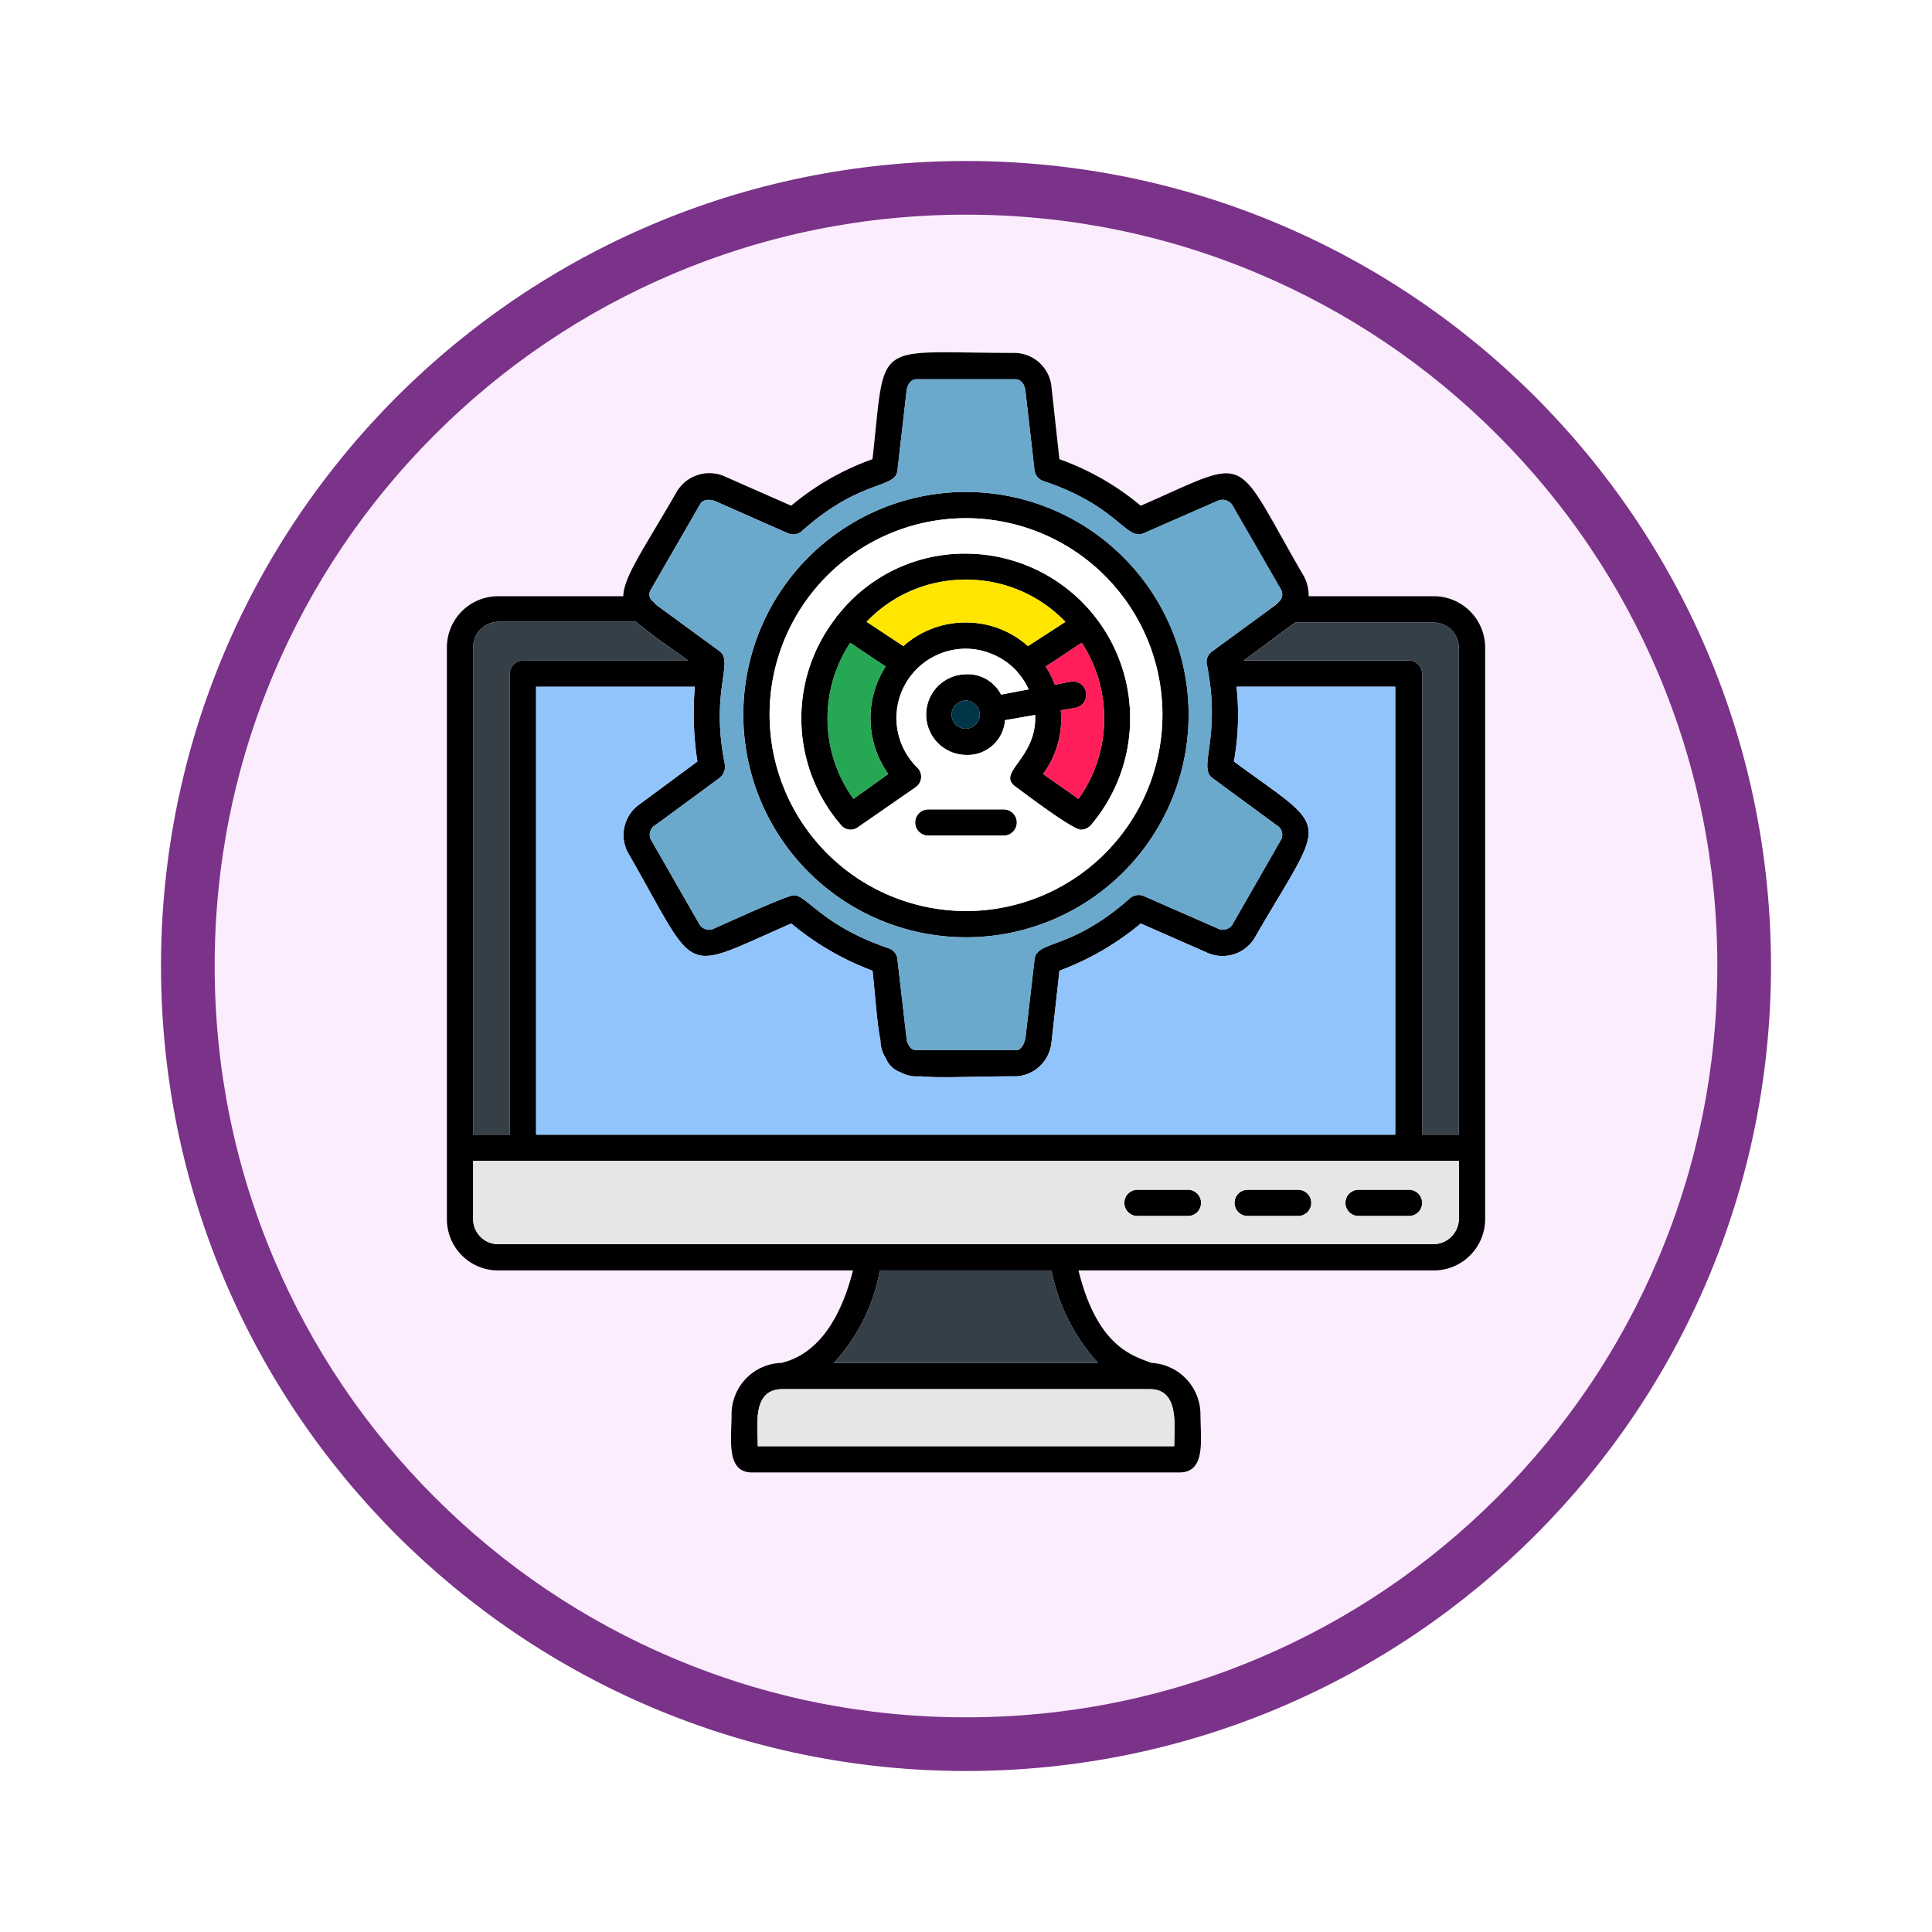 <svg xmlns="http://www.w3.org/2000/svg" xmlns:xlink="http://www.w3.org/1999/xlink" width="108" height="108" viewBox="0 0 108 108">
  <defs>
    <filter id="Trazado_904820" x="0" y="0" width="108" height="108" filterUnits="userSpaceOnUse">
      <feOffset dy="3" input="SourceAlpha"/>
      <feGaussianBlur stdDeviation="3" result="blur"/>
      <feFlood flood-opacity="0.161"/>
      <feComposite operator="in" in2="blur"/>
      <feComposite in="SourceGraphic"/>
    </filter>
  </defs>
  <g id="Grupo_1210178" data-name="Grupo 1210178" transform="translate(-200 -2701.507)">
    <g id="Grupo_1210084" data-name="Grupo 1210084" transform="translate(0 2216.507)">
      <g id="Grupo_1206197" data-name="Grupo 1206197" transform="translate(0 -277)">
        <g id="Grupo_1202705" data-name="Grupo 1202705" transform="translate(209 768)">
          <g id="Grupo_1173585" data-name="Grupo 1173585" transform="translate(0 0)">
            <g id="Grupo_1173428" data-name="Grupo 1173428">
              <g id="Grupo_1171958" data-name="Grupo 1171958">
                <g id="Grupo_1167341" data-name="Grupo 1167341">
                  <g id="Grupo_1166792" data-name="Grupo 1166792">
                    <g transform="matrix(1, 0, 0, 1, -9, -6)" filter="url(#Trazado_904820)">
                      <g id="Trazado_904820-2" data-name="Trazado 904820" transform="translate(9 6)" fill="#fbedfe">
                        <path d="M 45 88.5 C 39.127 88.5 33.43 87.35 28.068 85.082 C 22.889 82.891 18.236 79.755 14.241 75.759 C 10.245 71.764 7.109 67.111 4.918 61.932 C 2.65 56.57 1.5 50.873 1.5 45 C 1.5 39.127 2.65 33.43 4.918 28.068 C 7.109 22.889 10.245 18.236 14.241 14.241 C 18.236 10.245 22.889 7.109 28.068 4.918 C 33.43 2.65 39.127 1.5 45 1.5 C 50.873 1.5 56.57 2.65 61.932 4.918 C 67.111 7.109 71.764 10.245 75.759 14.241 C 79.755 18.236 82.891 22.889 85.082 28.068 C 87.35 33.43 88.5 39.127 88.5 45 C 88.5 50.873 87.35 56.57 85.082 61.932 C 82.891 67.111 79.755 71.764 75.759 75.759 C 71.764 79.755 67.111 82.891 61.932 85.082 C 56.57 87.35 50.873 88.5 45 88.5 Z" stroke="none"/>
                        <path d="M 45 3 C 39.329 3 33.829 4.11 28.653 6.299 C 23.652 8.415 19.16 11.443 15.302 15.302 C 11.443 19.16 8.415 23.652 6.299 28.653 C 4.11 33.829 3 39.329 3 45 C 3 50.671 4.11 56.171 6.299 61.347 C 8.415 66.348 11.443 70.84 15.302 74.698 C 19.16 78.557 23.652 81.585 28.653 83.701 C 33.829 85.89 39.329 87 45 87 C 50.671 87 56.171 85.89 61.347 83.701 C 66.348 81.585 70.84 78.557 74.698 74.698 C 78.557 70.84 81.585 66.348 83.701 61.347 C 85.89 56.171 87 50.671 87 45 C 87 39.329 85.89 33.829 83.701 28.653 C 81.585 23.652 78.557 19.16 74.698 15.302 C 70.84 11.443 66.348 8.415 61.347 6.299 C 56.171 4.11 50.671 3 45 3 M 45 0 C 69.853 0 90 20.147 90 45 C 90 69.853 69.853 90 45 90 C 20.147 90 -7.62939453125e-06 69.853 -7.62939453125e-06 45 C -7.62939453125e-06 20.147 20.147 0 45 0 Z" stroke="none" fill="#7b3289"/>
                      </g>
                    </g>
                  </g>
                </g>
              </g>
            </g>
          </g>
        </g>
      </g>
    </g>
    <g id="Layer_x0020_1" transform="translate(162.982 2722.208)">
      <path id="Trazado_1049598" data-name="Trazado 1049598" d="M117.139,50.317H97.305c1.063,4.289,3.043,4.766,4.069,5.169a2.892,2.892,0,0,1,2.75,2.86c0,1.393.33,3.263-1.173,3.263h-23.9c-1.466,0-1.137-1.87-1.137-3.263a2.873,2.873,0,0,1,2.786-2.86c2.31-.55,3.446-2.97,4-5.169H64.86A2.863,2.863,0,0,1,62,47.457V15.488a2.863,2.863,0,0,1,2.86-2.86h7c.037-1.1,1.1-2.566,3.006-5.866a2.116,2.116,0,0,1,2.713-.807l3.666,1.613a14.8,14.8,0,0,1,4.546-2.6c.77-6.819-.11-5.939,7.992-5.939A2.1,2.1,0,0,1,95.8.97l.44,4a14.8,14.8,0,0,1,4.546,2.6c6.306-2.75,5.059-3.043,9.129,3.959a2.311,2.311,0,0,1,.257,1.1h6.966a2.871,2.871,0,0,1,2.9,2.86V47.457A2.871,2.871,0,0,1,117.139,50.317ZM91,31.693a12.447,12.447,0,1,1,12.465-12.428A12.439,12.439,0,0,1,91,31.693ZM91,8.266a10.98,10.98,0,1,0,11,11A11,11,0,0,0,91,8.266ZM73.438,12.849a1.694,1.694,0,0,1,.257.257l3.556,2.6c.807.623-.55,2.236.293,6.342a.832.832,0,0,1-.293.733l-3.593,2.64a.612.612,0,0,0-.257.807l2.75,4.8a.655.655,0,0,0,.843.147c.587-.257,4.033-1.833,4.4-1.833.733,0,1.613,1.723,5.316,2.97a.722.722,0,0,1,.477.623l.513,4.436v.073a1.3,1.3,0,0,0,.147.33.421.421,0,0,0,.4.22h5.573a.285.285,0,0,0,.257-.11c.147-.11.183-.33.257-.513l.513-4.436c.11-1.1,2.016-.477,5.316-3.41a.749.749,0,0,1,.77-.147l4.106,1.8a.664.664,0,0,0,.843-.147l2.75-4.8a.612.612,0,0,0-.257-.807l-3.593-2.64c-.807-.587.513-2.273-.293-6.306a.716.716,0,0,1,.293-.77l3.556-2.6.22-.22a.555.555,0,0,0,.073-.623L105.884,7.5a.673.673,0,0,0-.843-.183l-4.106,1.8c-.99.4-1.43-1.54-5.609-2.933a.719.719,0,0,1-.477-.587l-.513-4.473c-.037-.293-.22-.623-.55-.623H88.25c-.33,0-.513.33-.55.623L87.187,5.59c-.11,1.063-2.016.44-5.316,3.373a.726.726,0,0,1-.807.147l-4.069-1.8c-.293-.11-.7-.11-.843.183L73.4,12.262A.489.489,0,0,0,73.438,12.849Zm-.587,1.43a.842.842,0,0,1-.257-.22H64.86a1.424,1.424,0,0,0-1.393,1.43v27.24H65.52V16.955a.735.735,0,0,1,.733-.733h9.239C74.318,15.378,73.438,14.792,72.852,14.278Zm3.006,3.41H66.986v25.04h48.027V17.688h-8.872a14.54,14.54,0,0,1-.147,4.179c5.536,4.069,5.206,2.86,1.137,9.9a2.1,2.1,0,0,1-2.676.77l-3.666-1.613a15.693,15.693,0,0,1-4.546,2.64l-.44,3.959a2.234,2.234,0,0,1-.293.917,2.083,2.083,0,0,1-1.65,1.027h-.073c-2.53,0-4.179.11-5.279,0H88.25a1.742,1.742,0,0,1-.88-.22,1.408,1.408,0,0,1-.843-.807,1.8,1.8,0,0,1-.293-.99c-.183-.88-.257-2.126-.44-3.886a15.693,15.693,0,0,1-4.546-2.64c-6.306,2.75-5.1,3.043-9.129-3.959a2.1,2.1,0,0,1,.66-2.713L76,21.867A17.741,17.741,0,0,1,75.858,17.688Zm30.686-1.466h9.239a.735.735,0,0,1,.733.733V42.728h2.053V15.488a1.424,1.424,0,0,0-1.43-1.393h-7.7c-.073.037-.147.11-.22.147ZM93.126,26.01H88.91a.733.733,0,1,1,0-1.466h4.216A.733.733,0,0,1,93.126,26.01Zm-.147-7.882,1.54-.293a3.532,3.532,0,0,0-.587-.917c-.037-.037-.073-.11-.11-.147A4,4,0,0,0,91,15.562,3.886,3.886,0,0,0,88.286,22.2a.711.711,0,0,1-.073,1.1l-3.226,2.236a.689.689,0,0,1-.953-.11,9.132,9.132,0,0,1-.293-11.585.506.506,0,0,1,.11-.147A9.005,9.005,0,0,1,91,10.246a9.211,9.211,0,0,1,7,15.178.78.78,0,0,1-.55.257c-.477,0-3.08-1.98-3.63-2.383-1.173-.807,1.063-1.5,1.063-3.849v-.183l-1.686.293A2.094,2.094,0,0,1,91,21.5a2.255,2.255,0,0,1,0-4.509A2.087,2.087,0,0,1,92.979,18.128Zm3.006-.55.917-.183a.745.745,0,0,1,.257,1.466l-.843.147a5.145,5.145,0,0,1-.99,3.556l1.98,1.393a7.747,7.747,0,0,0,.183-8.725c-.587.367-1.356.917-2.016,1.32A5.372,5.372,0,0,1,95.985,17.578ZM91,18.458a.788.788,0,0,0,0,1.576A.788.788,0,0,0,91,18.458Zm-4.473-1.906c-.623-.4-1.43-.953-1.98-1.32a7.682,7.682,0,0,0,.183,8.725l1.943-1.393A5.374,5.374,0,0,1,86.527,16.551Zm-1.063-2.493,2.053,1.356A5.177,5.177,0,0,1,91,14.1a5.108,5.108,0,0,1,3.483,1.32l2.09-1.356A7.587,7.587,0,0,0,91,11.712,7.5,7.5,0,0,0,85.463,14.058ZM83.63,55.486H98.4a10.677,10.677,0,0,1-2.6-5.169H86.2A10.312,10.312,0,0,1,83.63,55.486Zm17.634,1.466H80.771c-1.723,0-1.393,1.98-1.393,3.19h23.28C102.658,58.932,102.951,56.953,101.265,56.953Zm2.163-9.679H100.6a.733.733,0,0,1,0-1.466h2.823A.733.733,0,0,1,103.428,47.274Zm6.159,0h-2.823a.733.733,0,0,1,0-1.466h2.823A.733.733,0,1,1,109.587,47.274Zm6.2,0H112.96a.733.733,0,0,1,0-1.466h2.823A.733.733,0,0,1,115.783,47.274Zm-52.316-3.08v3.226a1.4,1.4,0,0,0,1.393,1.43h52.279a1.432,1.432,0,0,0,1.43-1.43V44.194h-55.1Z" transform="translate(0 0)" fill-rule="evenodd"/>
      <path id="Trazado_1049599" data-name="Trazado 1049599" d="M1286.972,413.86v25.773h2.053v-27.24A1.424,1.424,0,0,0,1287.6,411h-7.7c-.073.037-.147.11-.22.147l-2.676,1.98h9.239A.735.735,0,0,1,1286.972,413.86Z" transform="translate(-1170.456 -396.905)" fill="#353f47" fill-rule="evenodd"/>
      <path id="Trazado_1049600" data-name="Trazado 1049600" d="M246.027,534.04V509h-8.872a14.539,14.539,0,0,1-.147,4.179c5.536,4.069,5.206,2.86,1.137,9.9a2.1,2.1,0,0,1-2.676.77l-3.666-1.613a15.7,15.7,0,0,1-4.546,2.64l-.44,3.959a2.1,2.1,0,0,1-2.016,1.943c-2.53,0-4.179.11-5.279,0a1.818,1.818,0,0,1-1.137-.22,1.408,1.408,0,0,1-.843-.807,1.8,1.8,0,0,1-.293-.99c-.183-.88-.257-2.126-.44-3.886a15.7,15.7,0,0,1-4.546-2.64c-6.306,2.75-5.1,3.043-9.129-3.959a2.1,2.1,0,0,1,.66-2.713l3.226-2.383a17.741,17.741,0,0,1-.147-4.179H198v25.04Z" transform="translate(-131.014 -491.312)" fill="#92c4fc" fill-rule="evenodd"/>
      <path id="Trazado_1049601" data-name="Trazado 1049601" d="M403.324,70.539l2.75-4.8a.612.612,0,0,0-.257-.807l-3.593-2.64c-.807-.587.513-2.273-.293-6.306a.716.716,0,0,1,.293-.77c.587-.44,3.41-2.456,3.776-2.823a.555.555,0,0,0,.073-.623L403.324,47a.673.673,0,0,0-.843-.183l-4.106,1.8c-.99.4-1.43-1.54-5.609-2.933a.719.719,0,0,1-.477-.587l-.513-4.473c-.037-.293-.22-.623-.55-.623H385.69c-.33,0-.513.33-.55.623l-.513,4.473c-.11,1.063-2.016.44-5.316,3.373a.727.727,0,0,1-.807.147l-4.069-1.8c-.293-.11-.7-.11-.843.183l-2.75,4.766a.489.489,0,0,0,.037.587,1.693,1.693,0,0,1,.257.257l3.556,2.6c.807.623-.55,2.236.293,6.342a.832.832,0,0,1-.293.733L371.1,64.93a.612.612,0,0,0-.257.807l2.75,4.8a.655.655,0,0,0,.843.147c.587-.257,4.033-1.833,4.4-1.833.733,0,1.613,1.723,5.316,2.97a.722.722,0,0,1,.477.623l.513,4.509c.073.257.22.55.55.55h5.573c.33-.037.477-.44.513-.623l.513-4.436c.11-1.1,2.016-.477,5.316-3.41a.749.749,0,0,1,.77-.147l4.106,1.8A.664.664,0,0,0,403.324,70.539ZM400.9,58.771A12.447,12.447,0,1,1,388.44,46.306,12.47,12.47,0,0,1,400.9,58.771Z" transform="translate(-297.44 -39.506)" fill="#6aa9cc" fill-rule="evenodd"/>
      <path id="Trazado_1049602" data-name="Trazado 1049602" d="M564.962,273.96A10.98,10.98,0,1,0,554,263,11,11,0,0,0,564.962,273.96Zm2.126-4.216h-4.216a.733.733,0,1,1,0-1.466h4.216A.733.733,0,0,1,567.088,269.744Zm.073-6.452a2.094,2.094,0,0,1-2.2,1.943,2.255,2.255,0,0,1,0-4.509,2.087,2.087,0,0,1,1.98,1.137l1.54-.293a3.87,3.87,0,1,0-6.232,4.363.712.712,0,0,1-.073,1.1l-3.226,2.236a.689.689,0,0,1-.953-.11,9.132,9.132,0,0,1-.293-11.585.507.507,0,0,1,.11-.147,9.005,9.005,0,0,1,7.149-3.446,9.211,9.211,0,0,1,7,15.178.78.78,0,0,1-.55.257c-.477,0-3.08-1.98-3.629-2.383-1.173-.807,1.173-1.576,1.063-4.033Z" transform="translate(-473.962 -243.734)" fill="#fff" fill-rule="evenodd"/>
      <path id="Trazado_1049603" data-name="Trazado 1049603" d="M645.77,449.332a5.374,5.374,0,0,1-.147-6.012c-.623-.4-1.43-.953-1.98-1.32a7.682,7.682,0,0,0,.183,8.725Z" transform="translate(-559.097 -426.768)" fill="#25a753" fill-rule="evenodd"/>
      <path id="Trazado_1049604" data-name="Trazado 1049604" d="M704.053,349.221a5.255,5.255,0,0,1,6.966,0l2.09-1.356a7.705,7.705,0,0,0-11.108,0Z" transform="translate(-616.537 -333.806)" fill="#ffe600" fill-rule="evenodd"/>
      <path id="Trazado_1049605" data-name="Trazado 1049605" d="M972.833,445.63l-.843.147a5.145,5.145,0,0,1-.99,3.556l1.98,1.393a7.747,7.747,0,0,0,.183-8.725c-.587.367-1.356.917-2.016,1.32a5.369,5.369,0,0,1,.513,1.026l.917-.183A.745.745,0,0,1,972.833,445.63Z" transform="translate(-875.675 -426.768)" fill="#ff1e5a" fill-rule="evenodd"/>
      <path id="Trazado_1049606" data-name="Trazado 1049606" d="M832.77,531.576a.788.788,0,0,0,0-1.576A.788.788,0,0,0,832.77,531.576Z" transform="translate(-741.77 -511.542)" fill="#003648" fill-rule="evenodd"/>
      <path id="Trazado_1049607" data-name="Trazado 1049607" d="M157.1,1232H102v3.226a1.4,1.4,0,0,0,1.393,1.43h52.279a1.432,1.432,0,0,0,1.43-1.43Zm-17.964,3.08a.733.733,0,0,1,0-1.466h2.823a.733.733,0,0,1,0,1.466Zm6.159,0a.733.733,0,0,1,0-1.466h2.823a.733.733,0,1,1,0,1.466Zm6.2,0a.733.733,0,0,1,0-1.466h2.823a.733.733,0,0,1,0,1.466Z" transform="translate(-38.534 -1187.806)" fill="#e6e6e6" fill-rule="evenodd"/>
      <path id="Trazado_1049608" data-name="Trazado 1049608" d="M664.172,1399h-9.605a10.313,10.313,0,0,1-2.566,5.169h14.775A10.678,10.678,0,0,1,664.172,1399Z" transform="translate(-568.37 -1348.683)" fill="#353f47" fill-rule="evenodd"/>
      <path id="Trazado_1049609" data-name="Trazado 1049609" d="M557.185,1579.987H536.728c-1.723,0-1.393,1.98-1.393,3.19h23.28c0-1.173.293-3.226-1.393-3.19Z" transform="translate(-455.958 -1523.035)" fill="#e6e6e6" fill-rule="evenodd"/>
      <path id="Trazado_1049610" data-name="Trazado 1049610" d="M104.053,438.669V412.9a.735.735,0,0,1,.733-.733h9.239c-1.173-.843-2.053-1.43-2.64-1.943a.842.842,0,0,1-.257-.22h-7.736A1.424,1.424,0,0,0,102,411.43v27.24Z" transform="translate(-38.534 -395.942)" fill="#353f47" fill-rule="evenodd"/>
    </g>
  </g>
</svg>
